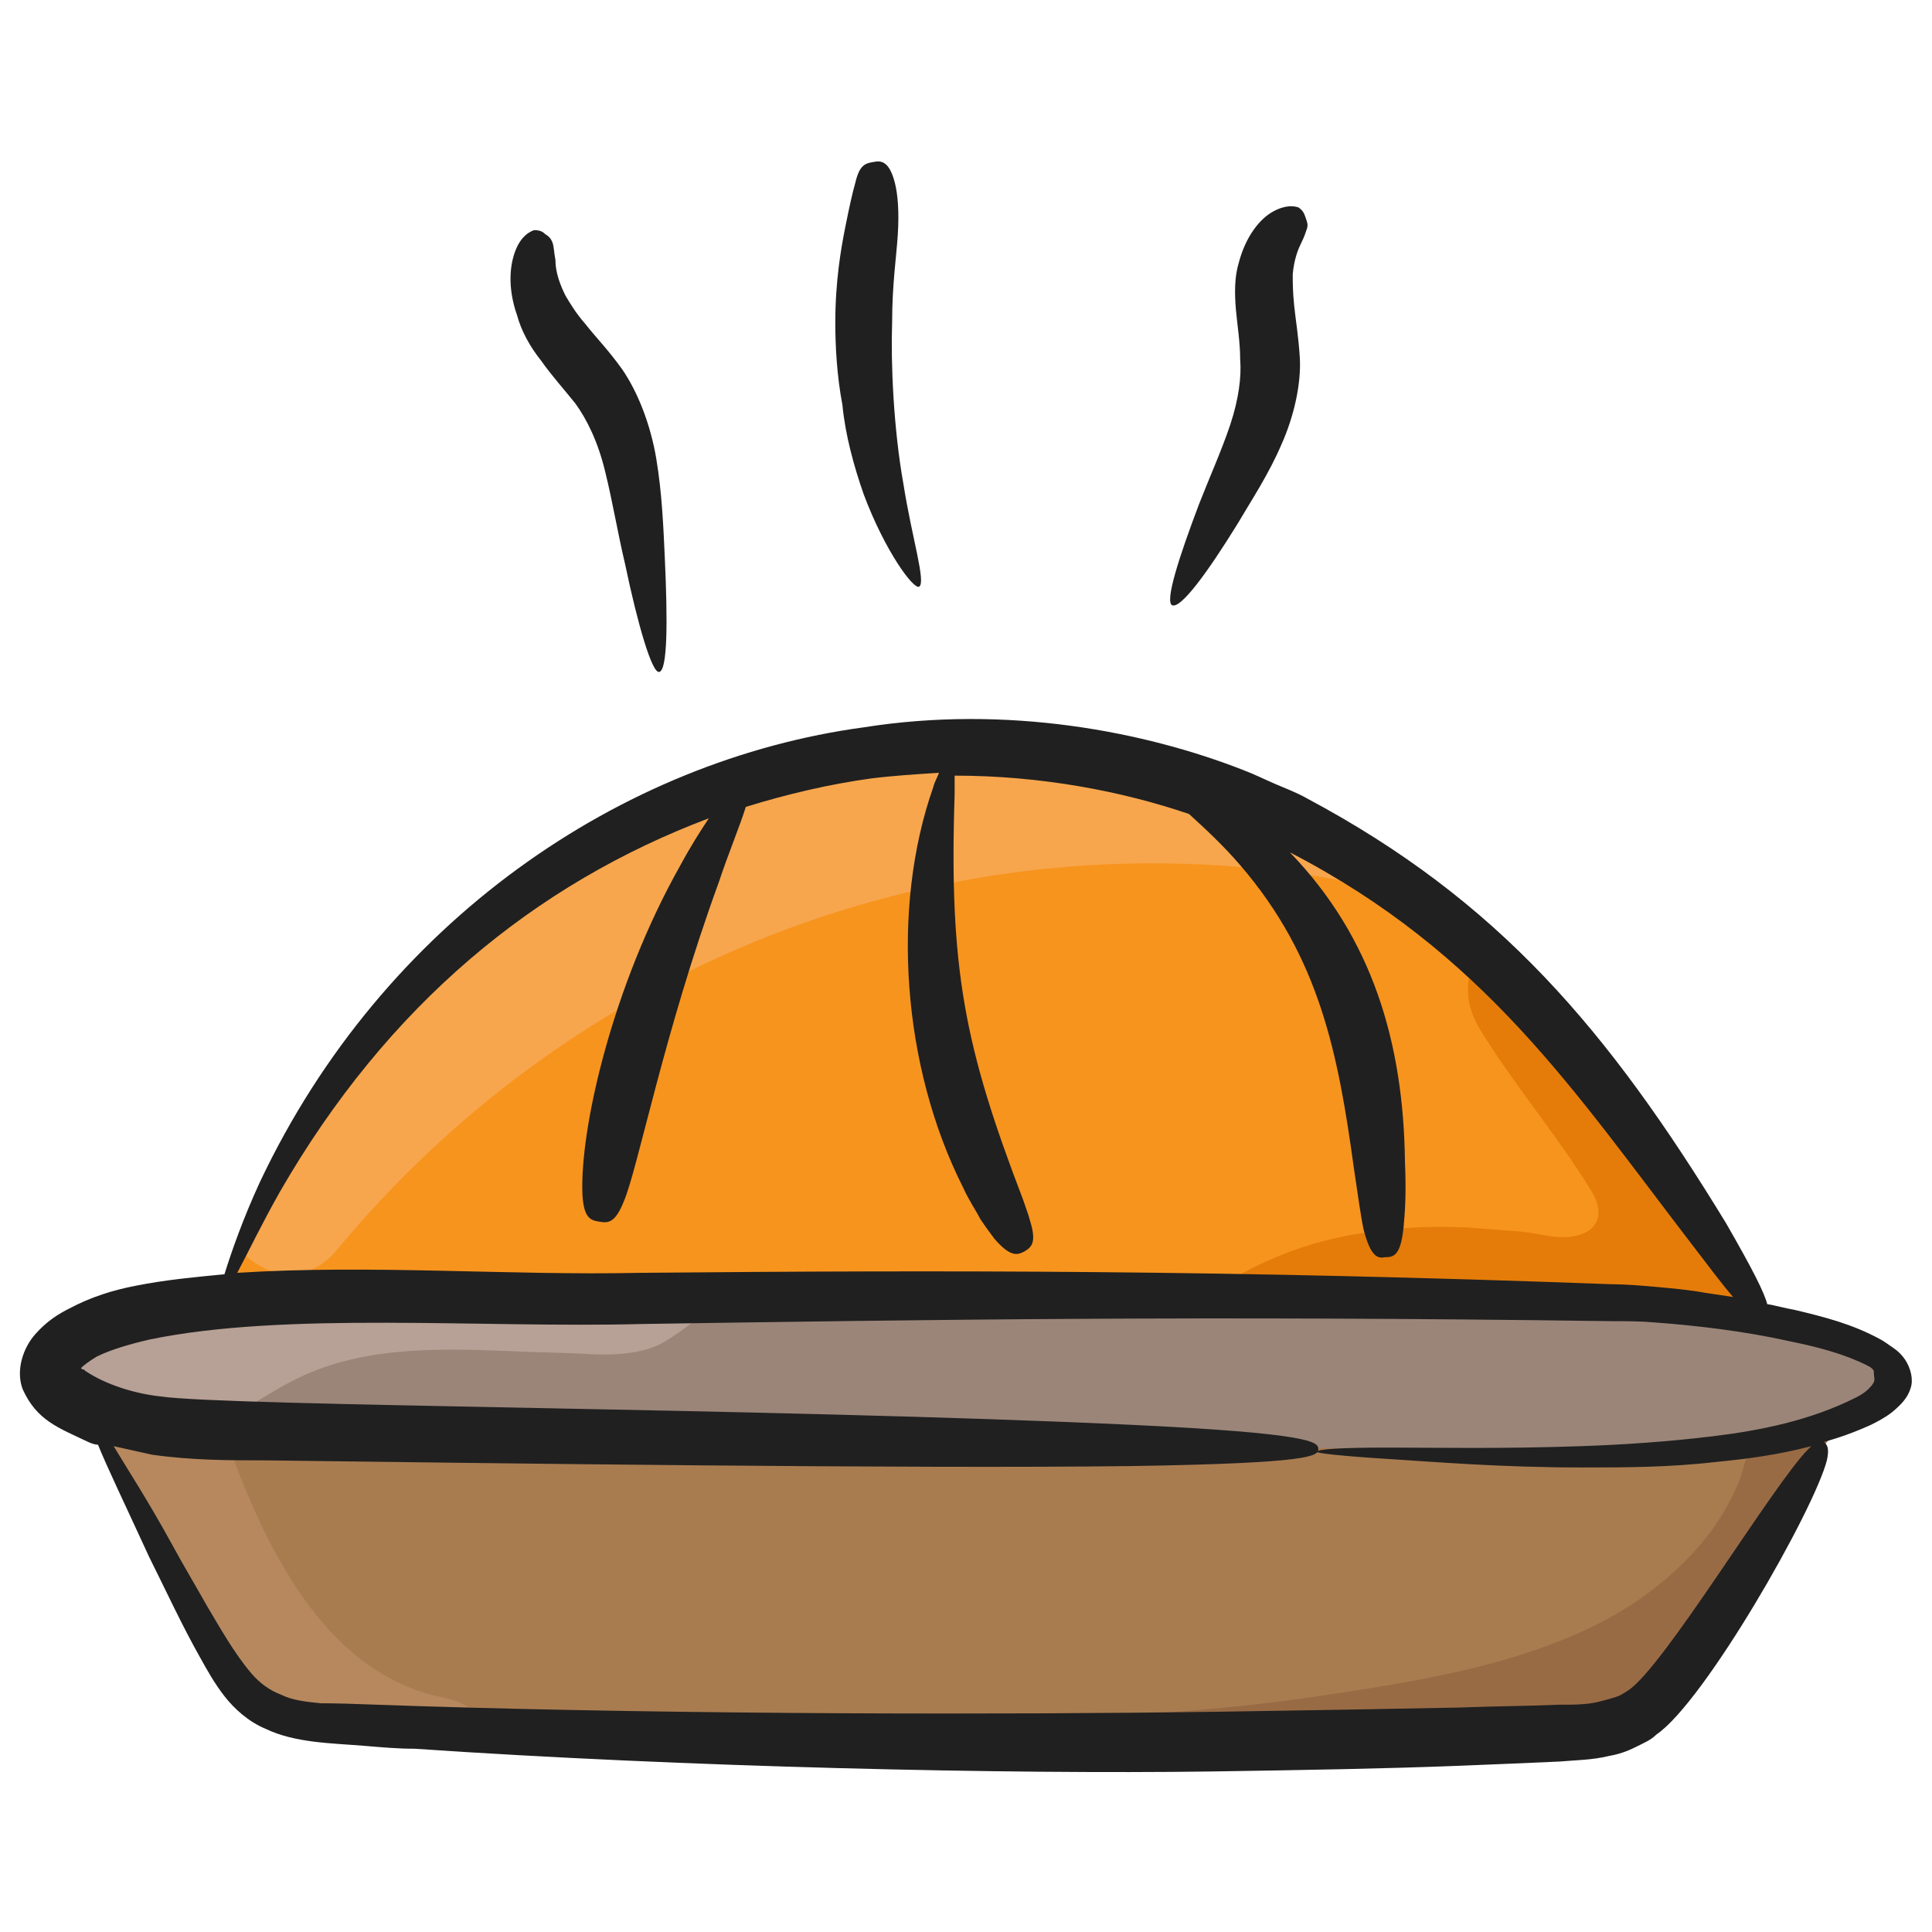 <svg id="Layer_1" enable-background="new 0 0 136 136" height="512" viewBox="0 0 136 136" width="512" xmlns="http://www.w3.org/2000/svg"><g><g><path d="m124.2 92.7-41.9.7-67.6 1.2c.3-1.1.7-2.1 1.1-3.1 3.7-9.7 9.6-18.3 16.9-24.9 5.7-5.2 12.3-9.2 19.3-11.5 4-1.4 8.2-2.2 12.4-2.5 12.9-.9 26.1 3.2 36.7 11.6.4.3.8.7 1.2 1 .7.6 1.4 1.2 2 1.8 7.8 7.2 13.9 16.5 19.9 25.7z" fill="#f7941e"/></g><g><path d="m101.7 63c-.8.2-1.6.2-2.5 0-28.1-7-57.1 2.8-75.5 25-2 2.4-4.7 2-6.5.3 3.7-9 9.5-16.9 16.7-23 9.5-6.4 20.2-10.8 31.4-12.9 12.8-.9 25.9 2.8 36.4 10.6z" fill="#f7a64d"/></g><g><path d="m124.2 92.7-41.9.7.6-.6c3.8-3.3 8.3-5.3 13-6 2.4-.4 4.8-.5 7.3-.4 1.3.1 2.6.2 3.9.3 1.2.1 2.6.6 3.8.3 1.8-.4 2-1.8 1.1-3.2-2.4-3.9-5.4-7.4-7.8-11.3-1.3-2.1-1-4.1 0-5.6 7.9 7.3 14 16.6 20 25.8z" fill="#e57c0a"/></g><g><path d="m129 93.9c-.6 1.8-1.3 3.5-2.1 5.2-2.8 6.4-6.4 12.4-10.7 18-1.1 1.4-2.3 2.9-3.9 3.6-1.5.7-3.1.8-4.8.8-20.3.7-40.6.8-60.9.3-4.1-.1-8.3-.3-12.4-.4-3.3-.1-6.7-.3-10-.5-2.1-.1-4.3-.3-6-1.4-1.4-1-2.3-2.5-3.2-4-2.6-4.4-5.7-10.8-8.3-15.3l8.7-.4z" fill="#a97c50"/></g><g><path d="m128.9 99.5c-9.6 4.1-26.2 2.6-37 2.4-7.3-.1-14.5-.3-21.8-.4-17.6-.3-35.1-.6-52.7-.9-3.4-.1-6.8-.1-9.9-1-.4-.1-.7-.2-1.1-.4-6.2-2.3-4.4-6 2.6-7.7 9.3-2.2 24.2-1 34.2-1.1 2.4 0 4.8-.1 7.1-.1 21.2-.3 42.3-.1 63.5.4 6.4.1 27.4 3.6 15.1 8.8z" fill="#9b8579"/></g><g><path d="m50.3 90.3c.1 0 .2.1.2.2.6 1.2-3.3 3.8-4.2 4.2-1.6.7-3.5.7-5.2.6-1.8-.1-3.6-.1-5.4-.2-5.1-.2-10.5-.3-15.1 2.1-1.4.7-2.6 1.6-4 2.2-2.5 1-5.3.9-7.8.2-1.6-.4-5-1.2-5.8-2.8-1.4-2.9 4.1-4.8 6.1-5.3 9.3-2.2 24.2-.9 34.2-1.1.9-.1 6-.6 7-.1z" fill="#b7a095"/></g><g><path d="m34.2 121.4c-3.3-.1-6.7-.3-10-.5-2.1-.1-4.3-.3-6-1.4-1.4-1-2.3-2.5-3.2-4-2.6-4.4-5.7-10.8-8.3-15.3l8.7-.4c2.7 7.9 6.9 17.9 15.8 19.7 1.5.3 2.4 1 3 1.9z" fill="#b7885e"/></g><g><path d="m128.5 101.4h.2c-4 4.7-6.6 10.6-10.5 15.6-1.1 1.4-2.3 2.9-3.9 3.6-1.5.7-3.1.8-4.8.8-20.3.7-40.6.8-60.9.3.7-.5 1.7-.9 2.9-.8 13.7.3 27.6.5 41.3-1.5 6.6-1 13.3-2 19.3-4.9 2.9-1.4 5.6-3.4 7.7-5.9 1.1-1.3 2-2.8 2.6-4.3.3-.6.4-1.8.9-2.2.7-.6 2.7-.4 3.5-.5.6-.1 1.2-.3 1.7-.2z" fill="#996b45"/></g><g fill="#202020"><path d="m134.1 95.7c-.2-.3-.5-.6-.8-.8s-.7-.5-.9-.6c-2-1.1-4-1.6-6.1-2.1-.6-.1-1.3-.3-1.9-.4-.2-.8-1-2.4-2.9-5.7-8.3-13.6-16-22.7-29.5-29.9-.7-.4-1.5-.7-2.2-1s-1.5-.7-2.3-1c-6.9-2.7-16.6-4.6-26.7-3-17 2.3-33.8 13.6-42.5 32-1.2 2.6-2 4.9-2.5 6.5-2.1.2-4.2.4-6.2.8-1.6.3-3.2.8-4.7 1.6-.8.4-1.6.9-2.4 1.8-.9 1-1.4 2.6-.9 3.9 1 2.2 2.5 2.7 4.6 3.7.2.1.5.2.7.2.6 1.5 1.9 4.2 3.6 7.9 1.2 2.4 2.3 4.8 3.6 7.1.5.9 1 1.8 1.7 2.7s1.7 1.8 2.9 2.3c2.1 1 4.6 1 7 1.2 1.2.1 2.3.2 3.5.2 19 1.3 41.7 1.8 56.1 1.6 6.6-.1 12.3-.2 17.4-.4 2.5-.1 4.9-.2 7.1-.3 1.1-.1 2.3-.1 3.5-.4.6-.1 1.2-.3 1.8-.6s1.1-.5 1.5-.9c3.4-2.3 11.1-15.8 12-19.3.2-.9 0-1.1-.2-1.3 1.1-.3 2.2-.7 3.3-1.2.4-.2 1-.5 1.5-.9.6-.5 1.1-1 1.3-1.7.2-.6 0-1.4-.4-2zm-114.4-11.8c7.6-13.2 18-21.7 30.2-26.3-.6.9-1.3 2-2 3.3-4.8 8.5-7.1 18.6-6.9 23.2.1 1.7.6 1.8 1.2 1.9s1.1.1 1.7-1.4c1-2.3 2.8-11.8 6.7-22.5.7-2.1 1.5-4 1.9-5.3 2.9-.9 5.9-1.6 8.8-2 1.6-.2 3.2-.3 4.8-.4-.1.3-.3.6-.4 1-3 8.5-2.2 19.7 2.1 28.2.4.9.9 1.6 1.2 2.2.4.6.7 1 1 1.4 1.2 1.4 1.7 1.1 2.1.9.5-.3.9-.6.4-2.2-.1-.4-.3-.9-.5-1.5-4.1-10.7-5.2-16.2-4.8-28.5 0-.5 0-1 0-1.3 6.1 0 11.8 1.1 16.5 2.7 1.1 1 2.4 2.2 3.6 3.6 5.6 6.5 6.9 13.3 8 21.3.3 2 .5 3.5.7 4.4.5 1.9 1 2 1.5 1.9.6 0 1.1-.1 1.3-2.1.1-1 .2-2.4.1-4.6-.1-8.4-2.3-15.8-8.1-21.8 13.7 7.1 20 16.8 28.3 27.6 1.3 1.7 2.2 2.9 2.9 3.7-.7-.1-1.3-.2-2-.3-1.1-.2-2.2-.3-3.3-.4s-2.3-.2-3.3-.2c-26.9-1-46.6-1-68.4-.8-9.1.2-18.9-.6-28.3 0 .8-1.5 1.7-3.4 3-5.7zm112.2 13.4c-.1.2-.2.3-.4.5s-.5.4-.9.6c-3.2 1.6-6.7 2.3-10 2.7s-6.4.6-9.3.7c-5.7.2-10.4.1-13.6.1s-5 .1-5 .3c0 .1 1.8.3 5 .5s7.9.6 13.7.6c2.9 0 6.1 0 9.5-.4 2.1-.2 4.3-.5 6.6-1.1-.1.1-.1.1-.2.2-2.5 2.5-10.2 15.4-12.7 17-.3.2-.6.4-1 .5-.3.1-.7.2-1.1.3-.8.2-1.7.2-2.8.2-2.2.1-4.5.1-7 .2-5 .1-10.8.2-17.3.3-14.3.2-36.9.2-55.9-.4-5.6-.2-5.9-.2-6.9-.2-1-.1-2-.2-2.8-.6-.8-.3-1.5-.8-2.1-1.5-1.2-1.4-2.2-3.2-3.1-4.7-.9-1.6-1.8-3.1-2.5-4.4-1.7-3.1-3.2-5.4-4.1-6.9l2.7.6c2.8.4 5.5.4 8 .4 15.7.2 45.3.6 61 .4 12.6-.2 13.1-.7 13.1-1.2s-.5-1.1-13.1-1.7c-25.6-1.2-63.6-1.3-68.4-2-1.8-.2-3.8-.8-5.3-1.8l-.1-.1s0 0-.1 0l-.1-.1c.2-.2.6-.5 1.1-.8 1-.5 2.4-.9 3.7-1.2 9.6-2 23.5-.8 34.7-1.1 19.8-.3 39.5-.6 68.2-.2 1.1 0 2.1 0 3.2.1 2.7.2 6.2.6 9.3 1.3 2 .4 3.9.9 5.5 1.7.2.1.4.2.5.4 0 .4.1.6 0 .8z"/><path d="m38.1 25.4c.7 1 1.6 2 2.4 3 .8 1.1 1.6 2.7 2.1 4.8.5 2 .9 4.4 1.4 6.5.9 4.3 1.9 7.7 2.4 7.6.6-.1.6-3.6.4-8-.1-2.2-.2-4.6-.6-7s-1.3-4.7-2.4-6.3c-1-1.4-1.9-2.3-2.6-3.2-.7-.8-1.1-1.5-1.4-2-.6-1.2-.7-2-.7-2.5-.1-.5-.1-.9-.2-1.2s-.3-.5-.5-.6c-.2-.2-.4-.3-.8-.3-.3.1-.9.4-1.3 1.4s-.6 2.6.1 4.6c.3 1.1.9 2.2 1.7 3.2z"/><path d="m87.1 36.9c1-1.7 2.2-3.5 3.1-5.6.9-2 1.4-4.3 1.3-6.1-.1-1.6-.3-2.7-.4-3.7s-.1-1.6-.1-2.2c.1-1.1.4-1.8.6-2.2s.3-.7.4-1 0-.5-.1-.8-.2-.5-.5-.7c-.3-.1-.9-.2-1.8.3s-1.9 1.7-2.4 3.6c-.3 1-.3 2.1-.2 3.3.1 1.1.3 2.3.3 3.5.1 1.2-.1 2.8-.7 4.6s-1.5 3.8-2.2 5.6c-1.4 3.7-2.4 6.8-1.9 7.1.6.3 2.5-2.3 4.6-5.7z"/><path d="m60.8 34.8c1.5 4 3.5 6.7 3.9 6.5.5-.3-.5-3.4-1.1-7.2-.7-3.9-.9-8.5-.8-11.4 0-2.7.3-4.6.4-6.2s0-2.8-.2-3.6c-.4-1.6-1-1.6-1.5-1.5-.6.1-1 .2-1.3 1.5-.2.7-.4 1.6-.7 3.1s-.7 3.8-.7 6.7c0 1.6.1 3.7.5 5.8.2 2.1.8 4.3 1.5 6.3z"/></g></g></svg>